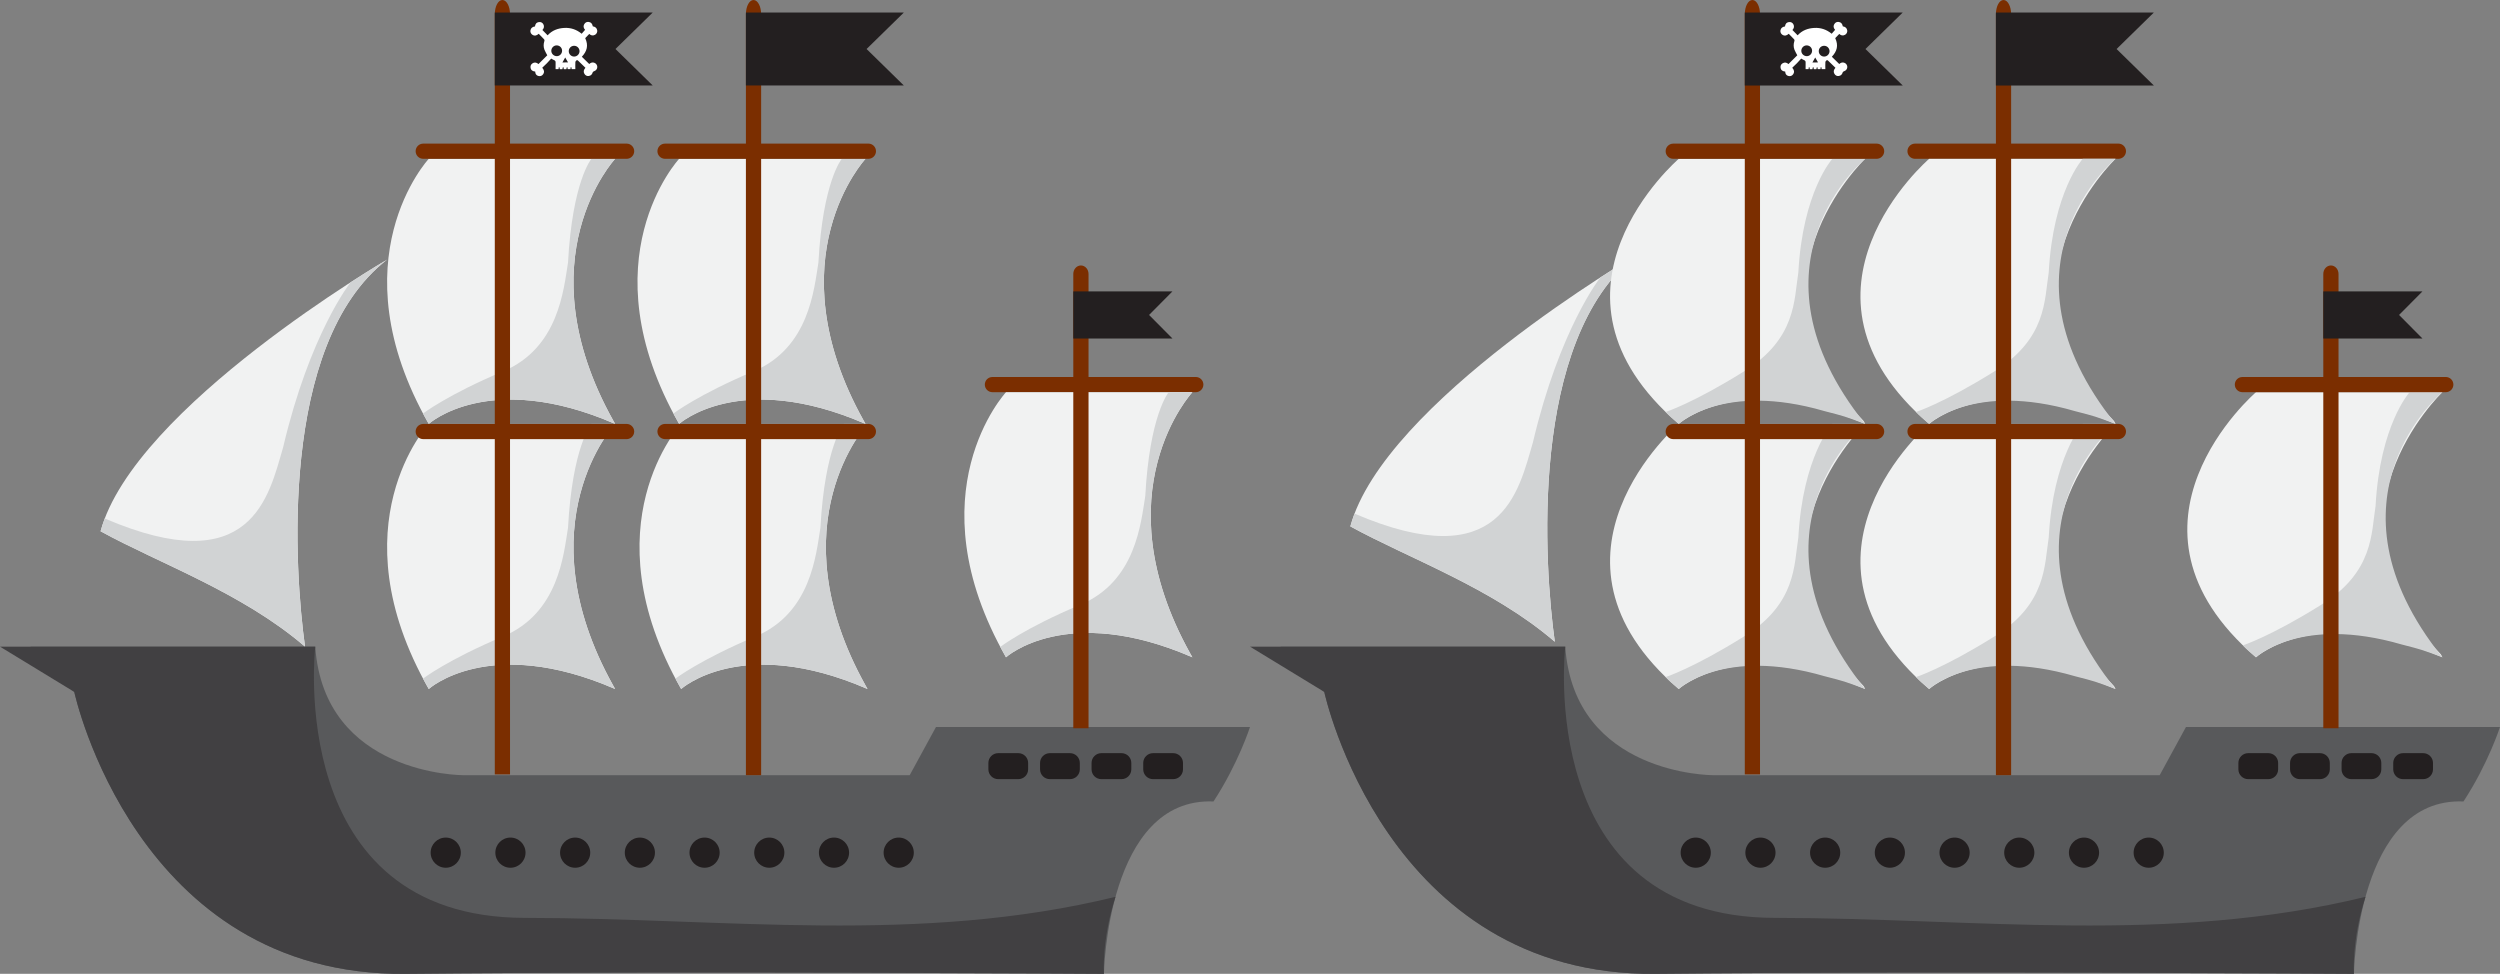 <?xml version="1.0" encoding="utf-8"?>
<!-- Generator: Adobe Illustrator 16.0.0, SVG Export Plug-In . SVG Version: 6.00 Build 0)  -->
<!DOCTYPE svg PUBLIC "-//W3C//DTD SVG 1.1//EN" "http://www.w3.org/Graphics/SVG/1.1/DTD/svg11.dtd">
<svg version="1.1" id="Layer_1" xmlns="http://www.w3.org/2000/svg" xmlns:xlink="http://www.w3.org/1999/xlink" x="0px" y="0px"
	 width="449.597px" height="175.132px" viewBox="0 0 449.597 175.132" enable-background="new 0 0 449.597 175.132"
	 xml:space="preserve">
<rect x="0" y="0" width="449.597" height="175.132" fill="#808080" stroke="none"/>
<g>
	<g>
		<path fill="#58595B" d="M56.696,116.293H5.479l7.879,8.143c0,0,11.03,51.217,59.623,50.692c48.592-0.525,125.552,0,125.552,0
			s0.525-31.781,19.7-30.993c4.465-6.83,6.566-13.397,6.566-13.397h-56.472l-4.728,8.669H83.225
			C83.225,139.406,58.271,139.406,56.696,116.293z"/>
		<path fill="#F1F2F2" d="M155.653,76.237c-0.114-0.203-0.229-0.404-0.34-0.604c-16.277-29.193,0.34-47.069,0.34-47.069h-33.519
			c0,0-16.848,18.125,0,47.674C122.135,76.237,132.998,66.388,155.653,76.237z"/>
		<path fill="#F1F2F2" d="M156.016,123.909c-0.115-0.201-0.229-0.403-0.341-0.604c-16.276-29.192,0.341-47.068,0.341-47.068h-33.519
			c0,0-16.849,18.122,0,47.672C122.497,123.909,133.361,114.06,156.016,123.909z"/>
		<path fill="#F1F2F2" d="M110.624,76.237c-0.116-0.203-0.229-0.404-0.341-0.604c-16.278-29.193,0.341-47.069,0.341-47.069H77.105
			c0,0-16.848,18.125,0,47.674C77.105,76.237,87.969,66.388,110.624,76.237z"/>
		<path fill="#F1F2F2" d="M110.624,123.909c-0.116-0.202-0.229-0.403-0.341-0.604c-16.278-29.192,0.341-47.069,0.341-47.069H77.105
			c0,0-16.848,18.123,0,47.673C77.105,123.909,87.969,114.06,110.624,123.909z"/>
		<path fill="#F1F2F2" d="M69.617,46.688c0,0-45.49,26.527-51.531,48.854c10.507,5.779,25.478,11.031,36.771,20.751
			C53.02,103.159,49.967,61.922,69.617,46.688z"/>
		<path fill="#D1D3D4" d="M121.105,74.369c0.329,0.617,0.671,1.239,1.029,1.868c0,0,10.863-9.85,33.519,0
			c-0.114-0.203-0.229-0.404-0.34-0.604c-16.277-29.193,0.34-47.069,0.34-47.069h-4.269c0,0-3.415,4.072-4.202,18.649
			c-0.788,4.858-1.671,15.366-11.67,19.568C125.513,70.983,121.105,74.369,121.105,74.369z"/>
		<path fill="#D1D3D4" d="M121.469,122.042c0.328,0.618,0.67,1.239,1.028,1.867c0,0,10.864-9.85,33.519,0
			c-0.115-0.201-0.229-0.403-0.341-0.604c-16.276-29.192,0.341-47.068,0.341-47.068h-4.268c0,0-3.414,4.07-4.202,18.649
			c-0.789,4.858-1.673,15.364-11.671,19.567C125.875,118.655,121.469,122.042,121.469,122.042z"/>
		<path fill="#D1D3D4" d="M76.075,122.042c0.328,0.618,0.671,1.239,1.03,1.867c0,0,10.863-9.85,33.519,0
			c-0.116-0.201-0.229-0.403-0.341-0.604c-16.278-29.192,0.341-47.068,0.341-47.068h-4.269c0,0-3.415,4.07-4.203,18.649
			c-0.788,4.858-1.671,15.364-11.67,19.567C80.482,118.655,76.075,122.042,76.075,122.042z"/>
		<path fill="#D1D3D4" d="M76.075,74.369c0.328,0.617,0.671,1.239,1.03,1.868c0,0,10.863-9.85,33.519,0
			c-0.116-0.203-0.229-0.404-0.341-0.604c-16.278-29.193,0.341-47.069,0.341-47.069h-4.269c0,0-3.415,4.072-4.203,18.649
			c-0.788,4.858-1.671,15.366-11.67,19.568C80.482,70.983,76.075,74.369,76.075,74.369z"/>
		<path fill="#D1D3D4" d="M18.838,93.246c-0.345,0.957-0.505,1.462-0.752,2.296c10.507,5.779,25.478,11.031,36.771,20.751
			c-1.838-13.134-4.891-54.371,14.76-69.604c0,0-2.57,1.498-6.569,4.082c0,0-7.321,9.214-12.13,29.669
			C48.34,89.239,45.331,104.608,18.838,93.246z"/>
		<g>
			<g>
				<circle fill="#231F20" cx="91.797" cy="153.341" r="2.714"/>
			</g>
			<g>
				<circle fill="#231F20" cx="103.435" cy="153.341" r="2.713"/>
			</g>
			<g>
				<circle fill="#231F20" cx="126.71" cy="153.341" r="2.713"/>
			</g>
			<g>
				<circle fill="#231F20" cx="138.348" cy="153.341" r="2.713"/>
			</g>
			<g>
				<circle fill="#231F20" cx="149.985" cy="153.341" r="2.714"/>
			</g>
			<g>
				<circle fill="#231F20" cx="161.623" cy="153.341" r="2.714"/>
			</g>
			<g>
				<circle fill="#231F20" cx="115.073" cy="153.341" r="2.712"/>
			</g>
			<g>
				<circle fill="#231F20" cx="80.16" cy="153.341" r="2.713"/>
			</g>
		</g>
		<g>
			<g>
				<path fill="#231F20" d="M184.899,138.357c0,0.976-0.79,1.765-1.766,1.765h-3.619c-0.976,0-1.765-0.789-1.765-1.765v-1.147
					c0-0.975,0.789-1.765,1.765-1.765h3.619c0.976,0,1.766,0.79,1.766,1.765V138.357z"/>
				<path fill="#231F20" d="M194.193,138.357c0,0.976-0.791,1.765-1.767,1.765h-3.619c-0.976,0-1.765-0.789-1.765-1.765v-1.147
					c0-0.975,0.789-1.765,1.765-1.765h3.619c0.976,0,1.767,0.79,1.767,1.765V138.357z"/>
			</g>
			<g>
				<path fill="#231F20" d="M203.454,138.357c0,0.976-0.79,1.765-1.766,1.765h-3.619c-0.975,0-1.765-0.789-1.765-1.765v-1.147
					c0-0.975,0.79-1.765,1.765-1.765h3.619c0.976,0,1.766,0.79,1.766,1.765V138.357z"/>
				<path fill="#231F20" d="M212.748,138.357c0,0.976-0.791,1.765-1.767,1.765h-3.619c-0.974,0-1.765-0.789-1.765-1.765v-1.147
					c0-0.975,0.791-1.765,1.765-1.765h3.619c0.976,0,1.767,0.79,1.767,1.765V138.357z"/>
			</g>
		</g>
		<path fill="#7B2E00" d="M91.721,2.561v136.706h-2.739V2.561c0-1.414,0.614-2.561,1.37-2.561C91.106,0,91.721,1.146,91.721,2.561z"
			/>
		<path fill="#7B2E00" d="M114.056,27.194c0,0.753-0.616,1.369-1.369,1.369H76.117c-0.015,0-0.028,0-0.042-0.004
			c-0.735-0.018-1.328-0.626-1.328-1.365c0-0.744,0.593-1.346,1.328-1.364c0.014-0.005,0.027-0.005,0.042-0.005h36.569
			C113.439,25.825,114.056,26.437,114.056,27.194z"/>
		<polygon fill="#231F20" points="117.386,15.375 88.981,15.375 88.981,2.253 117.386,2.253 110.684,8.813 		"/>
		<path fill="#7B2E00" d="M136.882,2.563v136.843h-2.739V2.563c0-1.416,0.613-2.563,1.37-2.563S136.882,1.147,136.882,2.563z"/>
		<polygon fill="#231F20" points="162.547,15.375 134.143,15.375 134.143,2.253 162.547,2.253 155.845,8.813 		"/>
		<path fill="#7B2E00" d="M114.056,77.606c0,0.754-0.616,1.37-1.369,1.37H76.117c-0.015,0-0.028,0-0.042-0.004
			c-0.735-0.02-1.328-0.626-1.328-1.366c0-0.743,0.593-1.346,1.328-1.364c0.014-0.004,0.027-0.004,0.042-0.004h36.569
			C113.439,76.238,114.056,76.85,114.056,77.606z"/>
		<path fill="#7B2E00" d="M157.539,27.194c0,0.752-0.617,1.369-1.369,1.369H119.6c-0.014,0-0.027,0-0.042-0.005
			c-0.733-0.019-1.328-0.625-1.328-1.364c0-0.744,0.595-1.347,1.328-1.364c0.015-0.006,0.028-0.006,0.042-0.006h36.57
			C156.922,25.824,157.539,26.437,157.539,27.194z"/>
		<path fill="#7B2E00" d="M157.539,77.606c0,0.753-0.617,1.369-1.369,1.369H119.6c-0.014,0-0.027,0-0.042-0.004
			c-0.733-0.019-1.328-0.626-1.328-1.365c0-0.744,0.595-1.347,1.328-1.365c0.015-0.004,0.028-0.004,0.042-0.004h36.57
			C156.922,76.237,157.539,76.85,157.539,77.606z"/>
		<path fill="#7B2E00" d="M216.416,69.165c0,0.753-0.617,1.369-1.37,1.369h-36.57c-0.013,0-0.026,0-0.04-0.004
			c-0.736-0.02-1.328-0.626-1.328-1.365c0-0.745,0.592-1.347,1.328-1.364c0.014-0.006,0.027-0.006,0.04-0.006h36.57
			C215.799,67.795,216.416,68.407,216.416,69.165z"/>
		<path fill="#F1F2F2" d="M214.436,118.207c-0.115-0.202-0.228-0.404-0.341-0.604c-16.276-29.192,0.341-47.068,0.341-47.068h-33.519
			c0,0-16.848,18.123,0,47.673C180.917,118.207,191.782,108.356,214.436,118.207z"/>
		<path fill="#D1D3D4" d="M179.889,116.339c0.328,0.618,0.67,1.24,1.028,1.868c0,0,10.865-9.851,33.519,0
			c-0.115-0.202-0.228-0.404-0.341-0.604c-16.276-29.192,0.341-47.068,0.341-47.068h-4.268c0,0-3.414,4.071-4.201,18.648
			c-0.79,4.859-1.673,15.366-11.672,19.568C184.295,112.952,179.889,116.339,179.889,116.339z"/>
		<path fill="#7B2E00" d="M195.76,49.27v81.695h-2.74V49.27c0-0.847,0.613-1.53,1.369-1.53S195.76,48.423,195.76,49.27z"/>
		<polygon fill="#231F20" points="210.854,60.88 193.02,60.88 193.02,52.4 210.854,52.4 206.646,56.641 		"/>
		<path fill="none" stroke="#231F20" stroke-width="0.456" stroke-miterlimit="10" d="M43.852,116.293"/>
		<path fill="#414042" d="M200.613,161.282c-2.529,7.848-2.081,13.846-2.081,13.846s-76.96-0.525-125.552,0
			c-48.593,0.524-59.623-50.692-59.623-50.692L0,116.293h24.364h9.356h22.976c0,0-5.641,48.74,37.705,48.776
			C130.726,165.1,165.154,169.938,200.613,161.282z"/>
	</g>
	<path fill-rule="evenodd" clip-rule="evenodd" fill="#FFFFFF" d="M96.252,12.872c-0.449-0.044-0.771-0.233-0.84-0.701
		c-0.047-0.332,0.077-0.606,0.361-0.782c0.389-0.245,0.752-0.151,1.061,0.133c0.547-0.542,1.079-1.07,1.587-1.577
		c-0.174-0.34-0.374-0.658-0.508-1.004c-0.191-0.497-0.183-1.018-0.021-1.525c0.053-0.163,0.039-0.272-0.092-0.398
		c-0.312-0.302-0.607-0.622-0.918-0.944c-0.354,0.329-0.712,0.431-1.11,0.199c-0.29-0.169-0.441-0.505-0.373-0.836
		c0.087-0.426,0.39-0.617,0.811-0.682c0.05-0.424,0.254-0.723,0.702-0.788c0.336-0.05,0.64,0.1,0.799,0.385
		c0.217,0.395,0.114,0.743-0.161,1.047c0.31,0.316,0.613,0.627,0.933,0.955c0.804-0.887,1.839-1.269,3.002-1.332
		c1.166-0.063,2.201,0.289,3.124,1.049c0.204-0.234,0.4-0.46,0.614-0.705c-0.262-0.281-0.376-0.648-0.125-1.052
		c0.184-0.295,0.469-0.419,0.811-0.361c0.432,0.071,0.627,0.374,0.697,0.785c0.425,0.067,0.723,0.281,0.799,0.72
		c0.057,0.31-0.11,0.643-0.389,0.8c-0.392,0.222-0.74,0.128-1.042-0.152c-0.242,0.251-0.479,0.494-0.728,0.751
		c0.619,1.336,0.317,2.367-0.606,3.352c0.438,0.433,0.878,0.863,1.33,1.305c0.228-0.206,0.501-0.337,0.843-0.25
		c0.353,0.093,0.608,0.418,0.608,0.78c0,0.358-0.235,0.653-0.582,0.767c-0.096,0.031-0.222,0.113-0.245,0.197
		c-0.104,0.373-0.324,0.606-0.709,0.658c-0.349,0.046-0.621-0.099-0.789-0.402c-0.188-0.34-0.141-0.663,0.109-0.96
		c0.019-0.022,0.035-0.048,0.082-0.112c-0.451-0.441-0.904-0.89-1.368-1.326c-0.047-0.043-0.189-0.06-0.229-0.023
		c-0.093,0.085-0.206,0.205-0.213,0.318c-0.025,0.413-0.008,0.828-0.008,1.271c-0.232,0.001-0.446,0.001-0.661,0.001
		c-0.023-0.125-0.044-0.241-0.065-0.357c-0.033,0.002-0.068,0.002-0.103,0.004c-0.015,0.109-0.03,0.219-0.051,0.354
		c-0.159,0-0.322,0.001-0.494,0.001c-0.021-0.123-0.04-0.234-0.059-0.347c-0.027-0.004-0.057-0.01-0.085-0.014
		c-0.031,0.118-0.063,0.236-0.098,0.369c-0.143,0.001-0.291,0.001-0.457,0.001c-0.023-0.122-0.047-0.241-0.068-0.36
		c-0.03-0.003-0.062-0.006-0.091-0.009c-0.031,0.12-0.063,0.24-0.099,0.374c-0.145,0-0.293,0-0.459,0
		c-0.025-0.122-0.049-0.244-0.072-0.367c-0.034,0.001-0.069,0.002-0.104,0.004c-0.018,0.109-0.032,0.218-0.053,0.354
		c-0.158,0-0.324,0-0.531,0c0-0.391-0.015-0.783,0.002-1.176c0.01-0.222-0.049-0.362-0.266-0.445
		c-0.158-0.061-0.302-0.161-0.523-0.281c-0.246,0.268-0.499,0.556-0.767,0.831c-0.269,0.274-0.554,0.537-0.847,0.82
		c0.331,0.374,0.445,0.76,0.156,1.174c-0.201,0.29-0.498,0.385-0.832,0.308C96.443,13.574,96.258,13.292,96.252,12.872z
		 M100.096,8.162c-0.523,0.006-0.955,0.452-0.95,0.982c0.007,0.523,0.446,0.954,0.981,0.957c0.535,0.005,0.97-0.45,0.958-1.001
		C101.073,8.569,100.64,8.157,100.096,8.162z M102.285,9.214c0.004,0.529,0.441,0.963,0.969,0.96
		c0.528-0.002,0.968-0.44,0.969-0.967c0.001-0.544-0.446-0.985-0.99-0.974C102.695,8.245,102.28,8.674,102.285,9.214z
		 M102.158,11.226c-0.176-0.304-0.33-0.573-0.511-0.887c-0.178,0.315-0.331,0.587-0.502,0.891
		C101.498,11.228,101.798,11.227,102.158,11.226z"/>
</g>
<g>
	<g>
		<g>
			<path fill="#F1F2F2" d="M294.375,45.81c0,0-45.49,26.529-51.531,48.855c10.508,5.779,25.479,11.031,36.773,20.75
				C277.778,102.282,274.725,61.045,294.375,45.81z"/>
			<path fill="#D1D3D4" d="M243.596,92.368c-0.344,0.958-0.505,1.463-0.752,2.297c10.508,5.779,25.479,11.031,36.773,20.75
				c-1.839-13.133-4.893-54.37,14.758-69.605c0,0-2.57,1.5-6.569,4.084c0,0-7.319,9.214-12.13,29.669
				C273.099,88.361,270.089,103.73,243.596,92.368z"/>
			<path fill="none" stroke="#231F20" stroke-width="0.456" stroke-miterlimit="10" d="M268.609,115.415"/>
		</g>
		<path fill="#58595B" d="M281.494,116.293h-51.218l7.88,8.143c0,0,11.031,51.218,59.623,50.692s125.551,0,125.551,0
			s0.525-31.781,19.7-30.993c4.465-6.83,6.566-13.396,6.566-13.396h-56.472l-4.729,8.669h-80.373
			C308.023,139.407,283.07,139.407,281.494,116.293z"/>
		<g>
			<path fill="#F1F2F2" d="M335.422,76.237c-0.115-0.202-0.181-0.439-0.34-0.604c-23.541-24.335,0.34-47.068,0.34-47.068h-33.519
				c0,0-27.79,23.837,0,47.673C301.903,76.237,312.768,66.388,335.422,76.237z"/>
			<path fill="#D1D3D4" d="M299.546,74.089c0.521,0.619,1.328,1.242,2.357,2.148c0,0,8.021-7.606,26.231-2.298
				c3.634,0.935,3.634,0.935,7.287,2.298c-22.935-28.629,0-47.673,0-47.673h-5.897c0,0-5.327,5.874-6.115,20.451
				c-0.788,4.858-0.304,11.865-9.757,17.766C304.451,72.525,299.546,74.089,299.546,74.089z"/>
		</g>
		<g>
			<g>
				<circle fill="#231F20" cx="316.596" cy="153.341" r="2.713"/>
			</g>
			<g>
				<circle fill="#231F20" cx="328.233" cy="153.341" r="2.714"/>
			</g>
			<g>
				<circle fill="#231F20" cx="351.509" cy="153.341" r="2.714"/>
			</g>
			<g>
				<circle fill="#231F20" cx="363.146" cy="153.341" r="2.713"/>
			</g>
			<g>
				<circle fill="#231F20" cx="374.784" cy="153.341" r="2.714"/>
			</g>
			<g>
				<circle fill="#231F20" cx="386.421" cy="153.341" r="2.713"/>
			</g>
			<g>
				<circle fill="#231F20" cx="339.871" cy="153.341" r="2.713"/>
			</g>
			<g>
				<circle fill="#231F20" cx="304.958" cy="153.341" r="2.713"/>
			</g>
		</g>
		<g>
			<g>
				<path fill="#231F20" d="M409.697,138.358c0,0.975-0.79,1.765-1.765,1.765h-3.619c-0.976,0-1.765-0.79-1.765-1.765v-1.148
					c0-0.975,0.789-1.765,1.765-1.765h3.619c0.975,0,1.765,0.79,1.765,1.765V138.358z"/>
				<path fill="#231F20" d="M418.991,138.358c0,0.975-0.79,1.765-1.766,1.765h-3.618c-0.976,0-1.766-0.79-1.766-1.765v-1.148
					c0-0.975,0.79-1.765,1.766-1.765h3.618c0.976,0,1.766,0.79,1.766,1.765V138.358z"/>
			</g>
			<g>
				<path fill="#231F20" d="M428.252,138.358c0,0.975-0.79,1.765-1.765,1.765h-3.619c-0.976,0-1.765-0.79-1.765-1.765v-1.148
					c0-0.975,0.789-1.765,1.765-1.765h3.619c0.975,0,1.765,0.79,1.765,1.765V138.358z"/>
				<path fill="#231F20" d="M437.546,138.358c0,0.975-0.79,1.765-1.766,1.765h-3.618c-0.976,0-1.766-0.79-1.766-1.765v-1.148
					c0-0.975,0.79-1.765,1.766-1.765h3.618c0.976,0,1.766,0.79,1.766,1.765V138.358z"/>
			</g>
		</g>
		<path fill="#7B2E00" d="M338.854,27.195c0,0.753-0.616,1.369-1.37,1.369h-36.569c-0.014,0-0.027,0-0.041-0.005
			c-0.735-0.018-1.328-0.625-1.328-1.364c0-0.744,0.593-1.347,1.328-1.365c0.014-0.004,0.027-0.004,0.041-0.004h36.569
			C338.238,25.826,338.854,26.438,338.854,27.195z"/>
		<path fill="#7B2E00" d="M382.338,27.194c0,0.753-0.617,1.369-1.37,1.369h-36.569c-0.014,0-0.027,0-0.041-0.004
			c-0.735-0.019-1.328-0.625-1.328-1.365c0-0.744,0.593-1.347,1.328-1.364c0.014-0.005,0.027-0.005,0.041-0.005h36.569
			C381.721,25.825,382.338,26.437,382.338,27.194z"/>
		<path fill="none" stroke="#231F20" stroke-width="0.456" stroke-miterlimit="10" d="M268.649,116.293"/>
		<path fill="#414042" d="M425.412,161.282c-2.529,7.848-2.082,13.846-2.082,13.846s-76.959-0.525-125.551,0
			s-59.623-50.692-59.623-50.692l-13.357-8.143h24.364h9.356h22.975c0,0-5.641,48.74,37.706,48.776
			C355.523,165.099,389.952,169.938,425.412,161.282z"/>
		<g>
			<path fill="#F1F2F2" d="M380.451,76.237c-0.115-0.202-0.18-0.439-0.34-0.604c-23.54-24.335,0.34-47.068,0.34-47.068h-33.518
				c0,0-27.791,23.837,0,47.673C346.934,76.237,357.797,66.388,380.451,76.237z"/>
			<path fill="#D1D3D4" d="M344.575,74.089c0.521,0.619,1.329,1.242,2.358,2.148c0,0,8.02-7.606,26.23-2.298
				c3.634,0.935,3.634,0.935,7.287,2.298c-22.934-28.629,0-47.673,0-47.673h-5.896c0,0-5.328,5.874-6.116,20.451
				c-0.788,4.858-0.304,11.865-9.757,17.766C349.48,72.525,344.575,74.089,344.575,74.089z"/>
		</g>
		<g>
			<path fill="#F1F2F2" d="M335.422,123.91c-0.115-0.202-0.181-0.439-0.34-0.604c-23.541-24.334,0.34-47.068,0.34-47.068h-33.519
				c0,0-27.79,23.836,0,47.673C301.903,123.91,312.768,114.061,335.422,123.91z"/>
			<path fill="#D1D3D4" d="M299.546,121.761c0.521,0.62,1.328,1.244,2.357,2.149c0,0,8.021-7.605,26.231-2.298
				c3.634,0.935,3.634,0.935,7.287,2.298c-22.935-28.629,0-47.673,0-47.673h-5.897c0,0-5.327,5.875-6.115,20.452
				c-0.788,4.858-0.304,11.864-9.757,17.765C304.451,120.198,299.546,121.761,299.546,121.761z"/>
		</g>
		<g>
			<path fill="#F1F2F2" d="M380.451,123.91c-0.115-0.202-0.18-0.439-0.34-0.604c-23.54-24.334,0.34-47.068,0.34-47.068h-33.518
				c0,0-27.791,23.836,0,47.673C346.934,123.91,357.797,114.061,380.451,123.91z"/>
			<path fill="#D1D3D4" d="M344.575,121.761c0.521,0.62,1.329,1.244,2.358,2.149c0,0,8.02-7.605,26.23-2.298
				c3.634,0.935,3.634,0.935,7.287,2.298c-22.934-28.629,0-47.673,0-47.673h-5.896c0,0-5.328,5.875-6.116,20.452
				c-0.788,4.858-0.304,11.864-9.757,17.765C349.48,120.198,344.575,121.761,344.575,121.761z"/>
		</g>
		<path fill="#7B2E00" d="M316.519,2.561v136.707h-2.738V2.561c0-1.414,0.613-2.561,1.37-2.561
			C315.905,0,316.519,1.146,316.519,2.561z"/>
		<path fill="#7B2E00" d="M361.68,2.563v136.844h-2.738V2.563c0-1.416,0.613-2.563,1.369-2.563C361.067,0,361.68,1.147,361.68,2.563
			z"/>
		<path fill="#7B2E00" d="M338.854,77.607c0,0.753-0.616,1.369-1.37,1.369h-36.569c-0.014,0-0.027,0-0.041-0.004
			c-0.735-0.019-1.328-0.626-1.328-1.365c0-0.744,0.593-1.347,1.328-1.364c0.014-0.005,0.027-0.005,0.041-0.005h36.569
			C338.238,76.238,338.854,76.85,338.854,77.607z"/>
		<path fill="#7B2E00" d="M382.338,77.607c0,0.753-0.617,1.369-1.37,1.369h-36.569c-0.014,0-0.027,0-0.041-0.005
			c-0.735-0.019-1.328-0.626-1.328-1.364c0-0.745,0.593-1.347,1.328-1.365c0.014-0.005,0.027-0.005,0.041-0.005h36.569
			C381.721,76.237,382.338,76.85,382.338,77.607z"/>
		<g>
			<path fill="#F1F2F2" d="M439.234,118.207c-0.115-0.202-0.182-0.439-0.34-0.604c-23.541-24.334,0.34-47.068,0.34-47.068h-33.52
				c0,0-27.789,23.836,0,47.673C405.715,118.207,416.58,108.356,439.234,118.207z"/>
			<path fill="#D1D3D4" d="M403.357,116.059c0.521,0.619,1.329,1.243,2.357,2.148c0,0,8.021-7.605,26.232-2.298
				c3.633,0.935,3.633,0.935,7.287,2.298c-22.935-28.628,0-47.673,0-47.673h-5.897c0,0-5.327,5.875-6.116,20.452
				c-0.787,4.858-0.304,11.864-9.756,17.765C408.264,114.495,403.357,116.059,403.357,116.059z"/>
		</g>
		<path fill="#7B2E00" d="M441.214,69.165c0,0.753-0.616,1.369-1.369,1.369h-36.569c-0.015,0-0.027,0-0.041-0.004
			c-0.736-0.019-1.329-0.626-1.329-1.365c0-0.744,0.593-1.347,1.329-1.365c0.014-0.004,0.026-0.004,0.041-0.004h36.569
			C440.598,67.796,441.214,68.407,441.214,69.165z"/>
		<path fill="#7B2E00" d="M420.557,49.271v81.695h-2.738V49.271c0-0.847,0.613-1.531,1.369-1.531S420.557,48.424,420.557,49.271z"/>
		<polygon fill="#231F20" points="342.185,15.376 313.78,15.376 313.78,2.253 342.185,2.253 335.482,8.814 		"/>
		<polygon fill="#231F20" points="387.346,15.376 358.941,15.376 358.941,2.253 387.346,2.253 380.645,8.814 		"/>
		<polygon fill="#231F20" points="435.652,60.881 417.818,60.881 417.818,52.401 435.652,52.401 431.444,56.641 		"/>
	</g>
	<path fill-rule="evenodd" clip-rule="evenodd" fill="#FFFFFF" d="M321.05,12.872c-0.448-0.043-0.771-0.232-0.839-0.701
		c-0.047-0.332,0.077-0.605,0.36-0.782c0.39-0.244,0.753-0.15,1.062,0.133c0.547-0.542,1.078-1.07,1.588-1.577
		c-0.175-0.34-0.375-0.658-0.508-1.003c-0.192-0.498-0.184-1.017-0.021-1.525c0.053-0.164,0.039-0.273-0.092-0.398
		c-0.313-0.302-0.607-0.622-0.92-0.945c-0.352,0.33-0.711,0.431-1.109,0.199c-0.29-0.169-0.441-0.505-0.373-0.835
		c0.088-0.426,0.391-0.618,0.812-0.683c0.049-0.424,0.253-0.723,0.702-0.788c0.336-0.049,0.64,0.1,0.799,0.386
		c0.217,0.394,0.113,0.742-0.16,1.047c0.309,0.316,0.611,0.627,0.932,0.954c0.803-0.887,1.838-1.268,3.002-1.331
		c1.165-0.063,2.201,0.288,3.123,1.048c0.205-0.233,0.402-0.46,0.615-0.704c-0.262-0.281-0.376-0.649-0.125-1.052
		c0.184-0.296,0.469-0.419,0.811-0.362c0.431,0.072,0.627,0.374,0.697,0.786c0.425,0.066,0.721,0.281,0.799,0.719
		c0.057,0.31-0.11,0.643-0.389,0.801c-0.392,0.221-0.741,0.127-1.043-0.153c-0.242,0.251-0.479,0.495-0.727,0.751
		c0.619,1.336,0.317,2.368-0.607,3.352c0.439,0.433,0.879,0.864,1.33,1.305c0.229-0.205,0.503-0.337,0.843-0.249
		c0.353,0.092,0.61,0.417,0.61,0.78c-0.002,0.357-0.236,0.653-0.584,0.767c-0.096,0.031-0.221,0.113-0.245,0.196
		c-0.104,0.373-0.323,0.607-0.709,0.658c-0.349,0.046-0.619-0.098-0.788-0.402c-0.189-0.339-0.141-0.663,0.108-0.959
		c0.02-0.023,0.036-0.049,0.083-0.113c-0.451-0.44-0.905-0.889-1.367-1.325c-0.047-0.044-0.189-0.06-0.23-0.023
		c-0.093,0.085-0.207,0.205-0.213,0.317c-0.025,0.413-0.009,0.829-0.008,1.271c-0.232,0.001-0.447,0.001-0.662,0.002
		c-0.021-0.126-0.043-0.241-0.064-0.357c-0.033,0.001-0.068,0.002-0.104,0.003c-0.015,0.109-0.03,0.219-0.051,0.354
		c-0.158,0-0.322,0.001-0.494,0.001c-0.021-0.123-0.039-0.235-0.059-0.348c-0.027-0.004-0.056-0.009-0.084-0.013
		c-0.031,0.117-0.063,0.235-0.098,0.368c-0.143,0.001-0.291,0.001-0.457,0.001c-0.023-0.122-0.047-0.241-0.068-0.359
		c-0.031-0.004-0.061-0.007-0.092-0.009c-0.031,0.119-0.063,0.239-0.098,0.373c-0.145,0.001-0.293,0.001-0.459,0.001
		c-0.024-0.122-0.049-0.245-0.073-0.368c-0.034,0.001-0.068,0.003-0.103,0.005c-0.018,0.108-0.033,0.218-0.053,0.354
		c-0.158,0-0.324,0-0.531,0c-0.002-0.392-0.015-0.784,0.002-1.177c0.009-0.222-0.049-0.362-0.267-0.445
		c-0.158-0.061-0.302-0.161-0.522-0.281c-0.246,0.268-0.499,0.557-0.768,0.831c-0.269,0.275-0.553,0.537-0.846,0.82
		c0.33,0.374,0.444,0.761,0.156,1.175c-0.201,0.29-0.498,0.384-0.832,0.308C321.242,13.574,321.056,13.292,321.05,12.872z
		 M324.895,8.163c-0.523,0.006-0.955,0.451-0.949,0.981c0.005,0.524,0.445,0.954,0.979,0.958c0.536,0.004,0.971-0.451,0.959-1.002
		C325.871,8.569,325.438,8.157,324.895,8.163z M327.084,9.214c0.004,0.53,0.44,0.964,0.969,0.961
		c0.527-0.002,0.968-0.441,0.969-0.967c0-0.545-0.446-0.985-0.99-0.974C327.494,8.246,327.079,8.675,327.084,9.214z M326.957,11.227
		c-0.176-0.305-0.33-0.574-0.511-0.888c-0.178,0.315-0.331,0.588-0.501,0.891C326.297,11.229,326.597,11.228,326.957,11.227z"/>
</g>
</svg>
